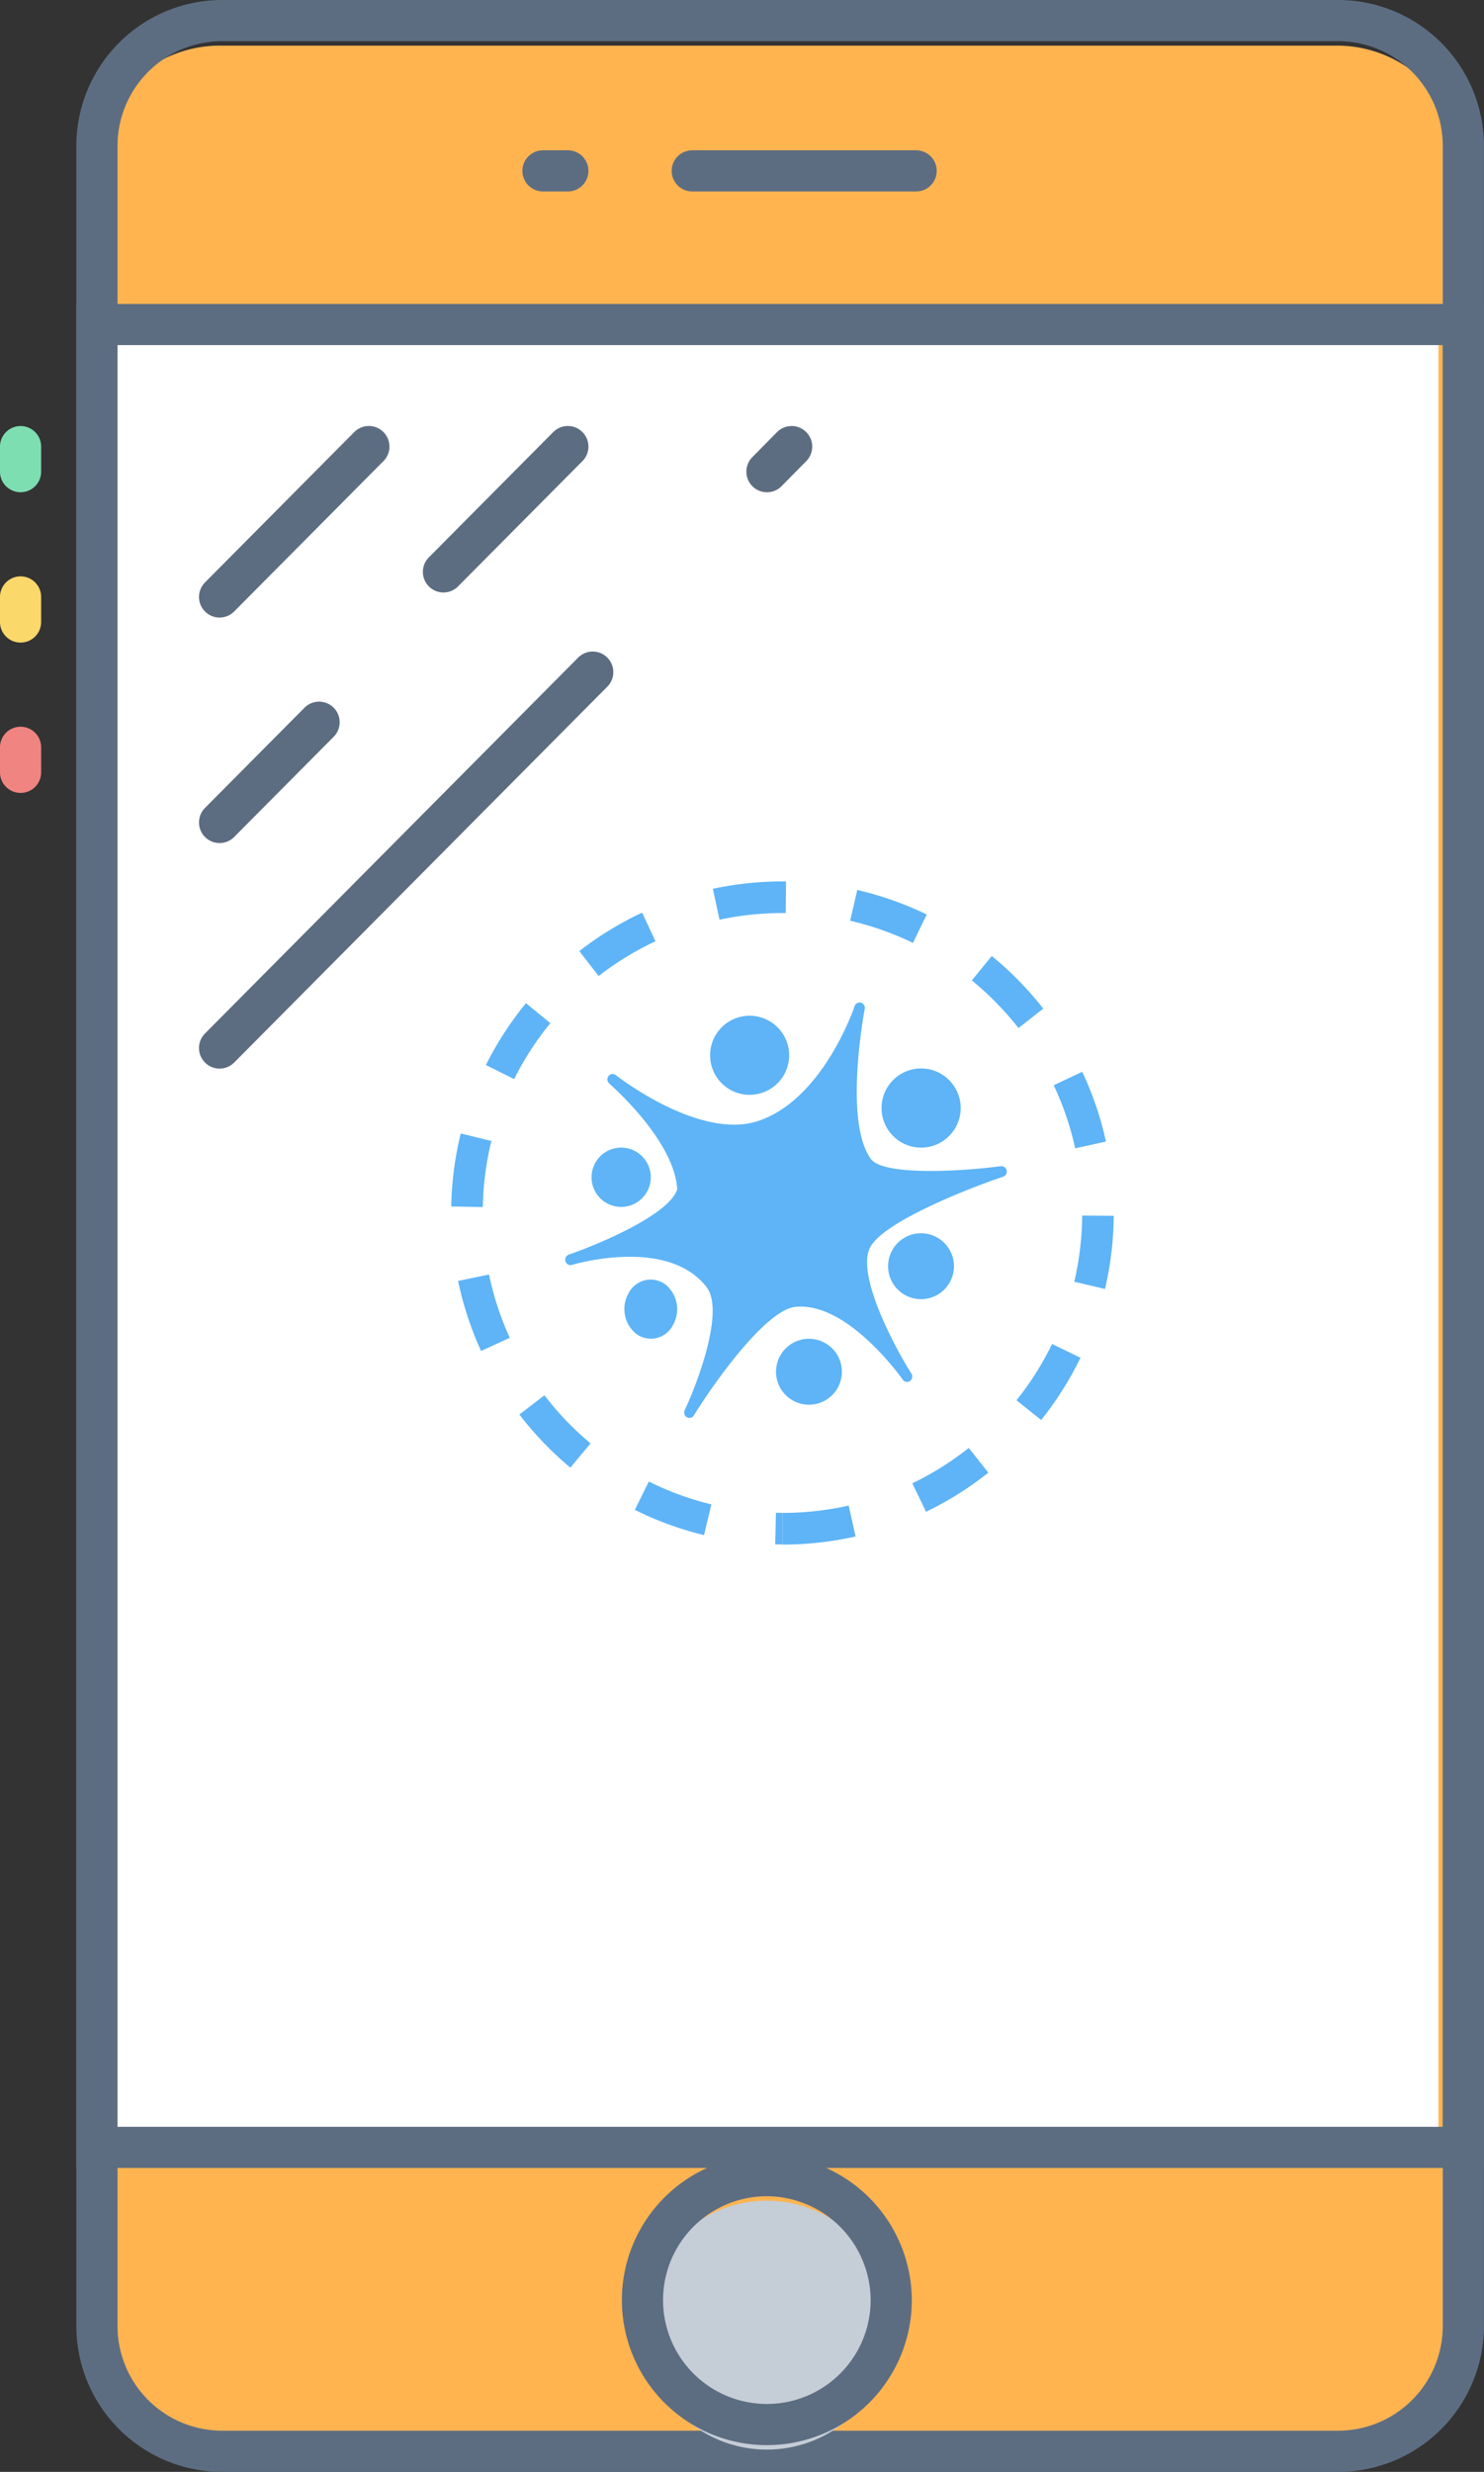 <svg xmlns="http://www.w3.org/2000/svg" width="72.09" height="120.01" viewBox="0 0 72.09 120.01"><rect x="0" y="0" width="72.09" height="120.01" fill="#333333" stroke="none"/><defs><style>.a{fill:#ffb450;}.a,.b,.c,.e,.f,.g,.h{fill-rule:evenodd;}.b,.f,.g,.h{fill:none;stroke-linecap:round;stroke-width:2px;}.b{stroke:#5d6d81;}.c{fill:#fff;}.d{fill:#5eb4f6;}.e{fill:#c5cdd7;}.f{stroke:#7ddeb1;}.g{stroke:#fbd86a;}.h{stroke:#f08481;}</style></defs><g transform="translate(1 1)"><path class="a" d="M86.841,123.7H32.747a6.055,6.055,0,0,1-6.142-5.965V12.872a6.055,6.055,0,0,1,6.142-5.965H86.841a6.057,6.057,0,0,1,6.145,5.965V117.736A6.057,6.057,0,0,1,86.841,123.7Z" transform="translate(-22.979 -5.691)"/><path class="b" d="M86.9,124.01H32.809a6.085,6.085,0,0,1-6.142-6.027V12.027A6.085,6.085,0,0,1,32.809,6H86.9a6.087,6.087,0,0,1,6.145,6.027V117.984A6.086,6.086,0,0,1,86.9,124.01Z" transform="translate(-22.958 -6)"/><path class="c" d="M26.605,105.7H91.86V16.887H26.605Z" transform="translate(-22.979 -2.287)"/><path class="d" d="M55.592,69.356V67.822a14.7,14.7,0,0,0,3.216-.355l.337,1.5a16.147,16.147,0,0,1-3.554.393Zm6.975-1.588L61.9,66.387a14.564,14.564,0,0,0,2.741-1.719l.952,1.2A16.1,16.1,0,0,1,62.567,67.768Zm5.593-4.455-1.2-.959a14.588,14.588,0,0,0,1.73-2.734l1.379.671a16.128,16.128,0,0,1-1.912,3.023Zm3.1-6.362L69.767,56.6a14.607,14.607,0,0,0,.385-3.214l1.533.013A16.154,16.154,0,0,1,71.26,56.951Zm.051-7.158-1.5.329a14.448,14.448,0,0,0-1.043-3.062l1.385-.653a15.811,15.811,0,0,1,1.153,3.386Zm-3.048-6.456-1.206.947a14.652,14.652,0,0,0-2.266-2.312l.968-1.187a16.187,16.187,0,0,1,2.5,2.552ZM62.6,38.77l-.669,1.38a14.45,14.45,0,0,0-3.051-1.077l.346-1.494A16.065,16.065,0,0,1,62.6,38.77Zm-6.835-1.6L55.751,38.7H55.6a14.581,14.581,0,0,0-3.067.322l-.322-1.5a16.164,16.164,0,0,1,3.389-.357h.172Zm-6.991,1.51.649,1.388a14.625,14.625,0,0,0-2.76,1.69l-.94-1.21a16.094,16.094,0,0,1,3.051-1.868Zm-5.643,4.395,1.185.971a14.577,14.577,0,0,0-1.759,2.716l-1.372-.684a16.214,16.214,0,0,1,1.944-3ZM39.963,49.4l1.489.366a14.577,14.577,0,0,0-.418,3.209l-1.533-.03A16.148,16.148,0,0,1,39.963,49.4Zm-.127,7.161,1.5-.312a14.444,14.444,0,0,0,1.01,3.072l-1.395.64a16.1,16.1,0,0,1-1.117-3.4Zm2.977,6.484,1.216-.932a14.591,14.591,0,0,0,2.241,2.335l-.982,1.177a16.186,16.186,0,0,1-2.476-2.58Zm5.607,4.627L49.1,66.3a14.464,14.464,0,0,0,3.039,1.11L51.78,68.9a15.985,15.985,0,0,1-3.361-1.227Zm6.82,1.68.034-1.533c.1,0,.208,0,.312,0v1.533c-.115,0-.231,0-.346,0ZM66.2,50.992a.256.256,0,0,1,.282.2.264.264,0,0,1-.169.308c-1.568.523-5.783,2.162-6.457,3.421-.708,1.322,1.2,4.88,2,6.139a.268.268,0,0,1-.07.359.249.249,0,0,1-.35-.064c-.027-.038-2.673-3.8-5.214-3.535-1.479.15-4.065,3.855-4.935,5.27a.253.253,0,0,1-.216.121.247.247,0,0,1-.123-.032.268.268,0,0,1-.106-.345c.6-1.267,1.955-4.812,1.066-5.968-1.9-2.473-6.495-1.1-6.542-1.084a.255.255,0,0,1-.315-.173.264.264,0,0,1,.162-.327c1.344-.461,4.881-1.92,5.266-3.173-.135-2.39-3.272-5.1-3.3-5.131a.268.268,0,0,1-.036-.366.249.249,0,0,1,.354-.044c.04.032,4.057,3.178,6.918,2.226,3.161-1.053,4.667-5.53,4.683-5.576a.255.255,0,0,1,.307-.169.263.263,0,0,1,.184.3c-.011.055-1.043,5.5.307,7.3.587.782,4.184.622,6.312.338Zm-2.828-4.439a1.922,1.922,0,1,1-2.657.567,1.922,1.922,0,0,1,2.657-.567ZM48.539,50.32a1.439,1.439,0,1,1-1.99.424,1.439,1.439,0,0,1,1.99-.424Zm1.353,6.4a1.551,1.551,0,0,1,.375,1.993,1.2,1.2,0,0,1-1.77.424,1.548,1.548,0,0,1-.375-1.991A1.2,1.2,0,0,1,49.892,56.723Zm7.858,2.907a1.6,1.6,0,1,1-2.214.472,1.6,1.6,0,0,1,2.214-.472Zm5.445-5.123a1.6,1.6,0,1,1-2.214.471,1.6,1.6,0,0,1,2.214-.471ZM55.041,43.994a1.92,1.92,0,1,1-2.655.566,1.92,1.92,0,0,1,2.655-.566Z" transform="translate(-18.581 4.629)"/><path class="b" d="M26.667,107.4H93.048V18.9H26.667Zm28.919-95.96H66.462m-18.127,0h1.208" transform="translate(-22.958 -4.144)"/><path class="e" d="M58.513,91.011a6.042,6.042,0,1,1-6.041-6.083,6.062,6.062,0,0,1,6.041,6.083" transform="translate(-16.218 20.916)"/><path class="b" d="M63.737,111.451a6.042,6.042,0,1,1-6.041-6.083,6.062,6.062,0,0,1,6.041,6.083ZM31.11,28.722l7.251-7.3M31.11,39.67l4.834-4.865m6.041-7.3,6.043-6.083M31.11,50.621,49.237,32.372M57.7,22.639,58.9,21.423" transform="translate(-21.443 -0.74)"/><path class="f" d="M23.9,21.423v1.216" transform="translate(-23.901 -0.74)"/><path class="g" d="M23.9,26.866v1.216" transform="translate(-23.901 1.116)"/><path class="h" d="M23.9,32.31v1.215" transform="translate(-23.901 2.972)"/></g></svg>